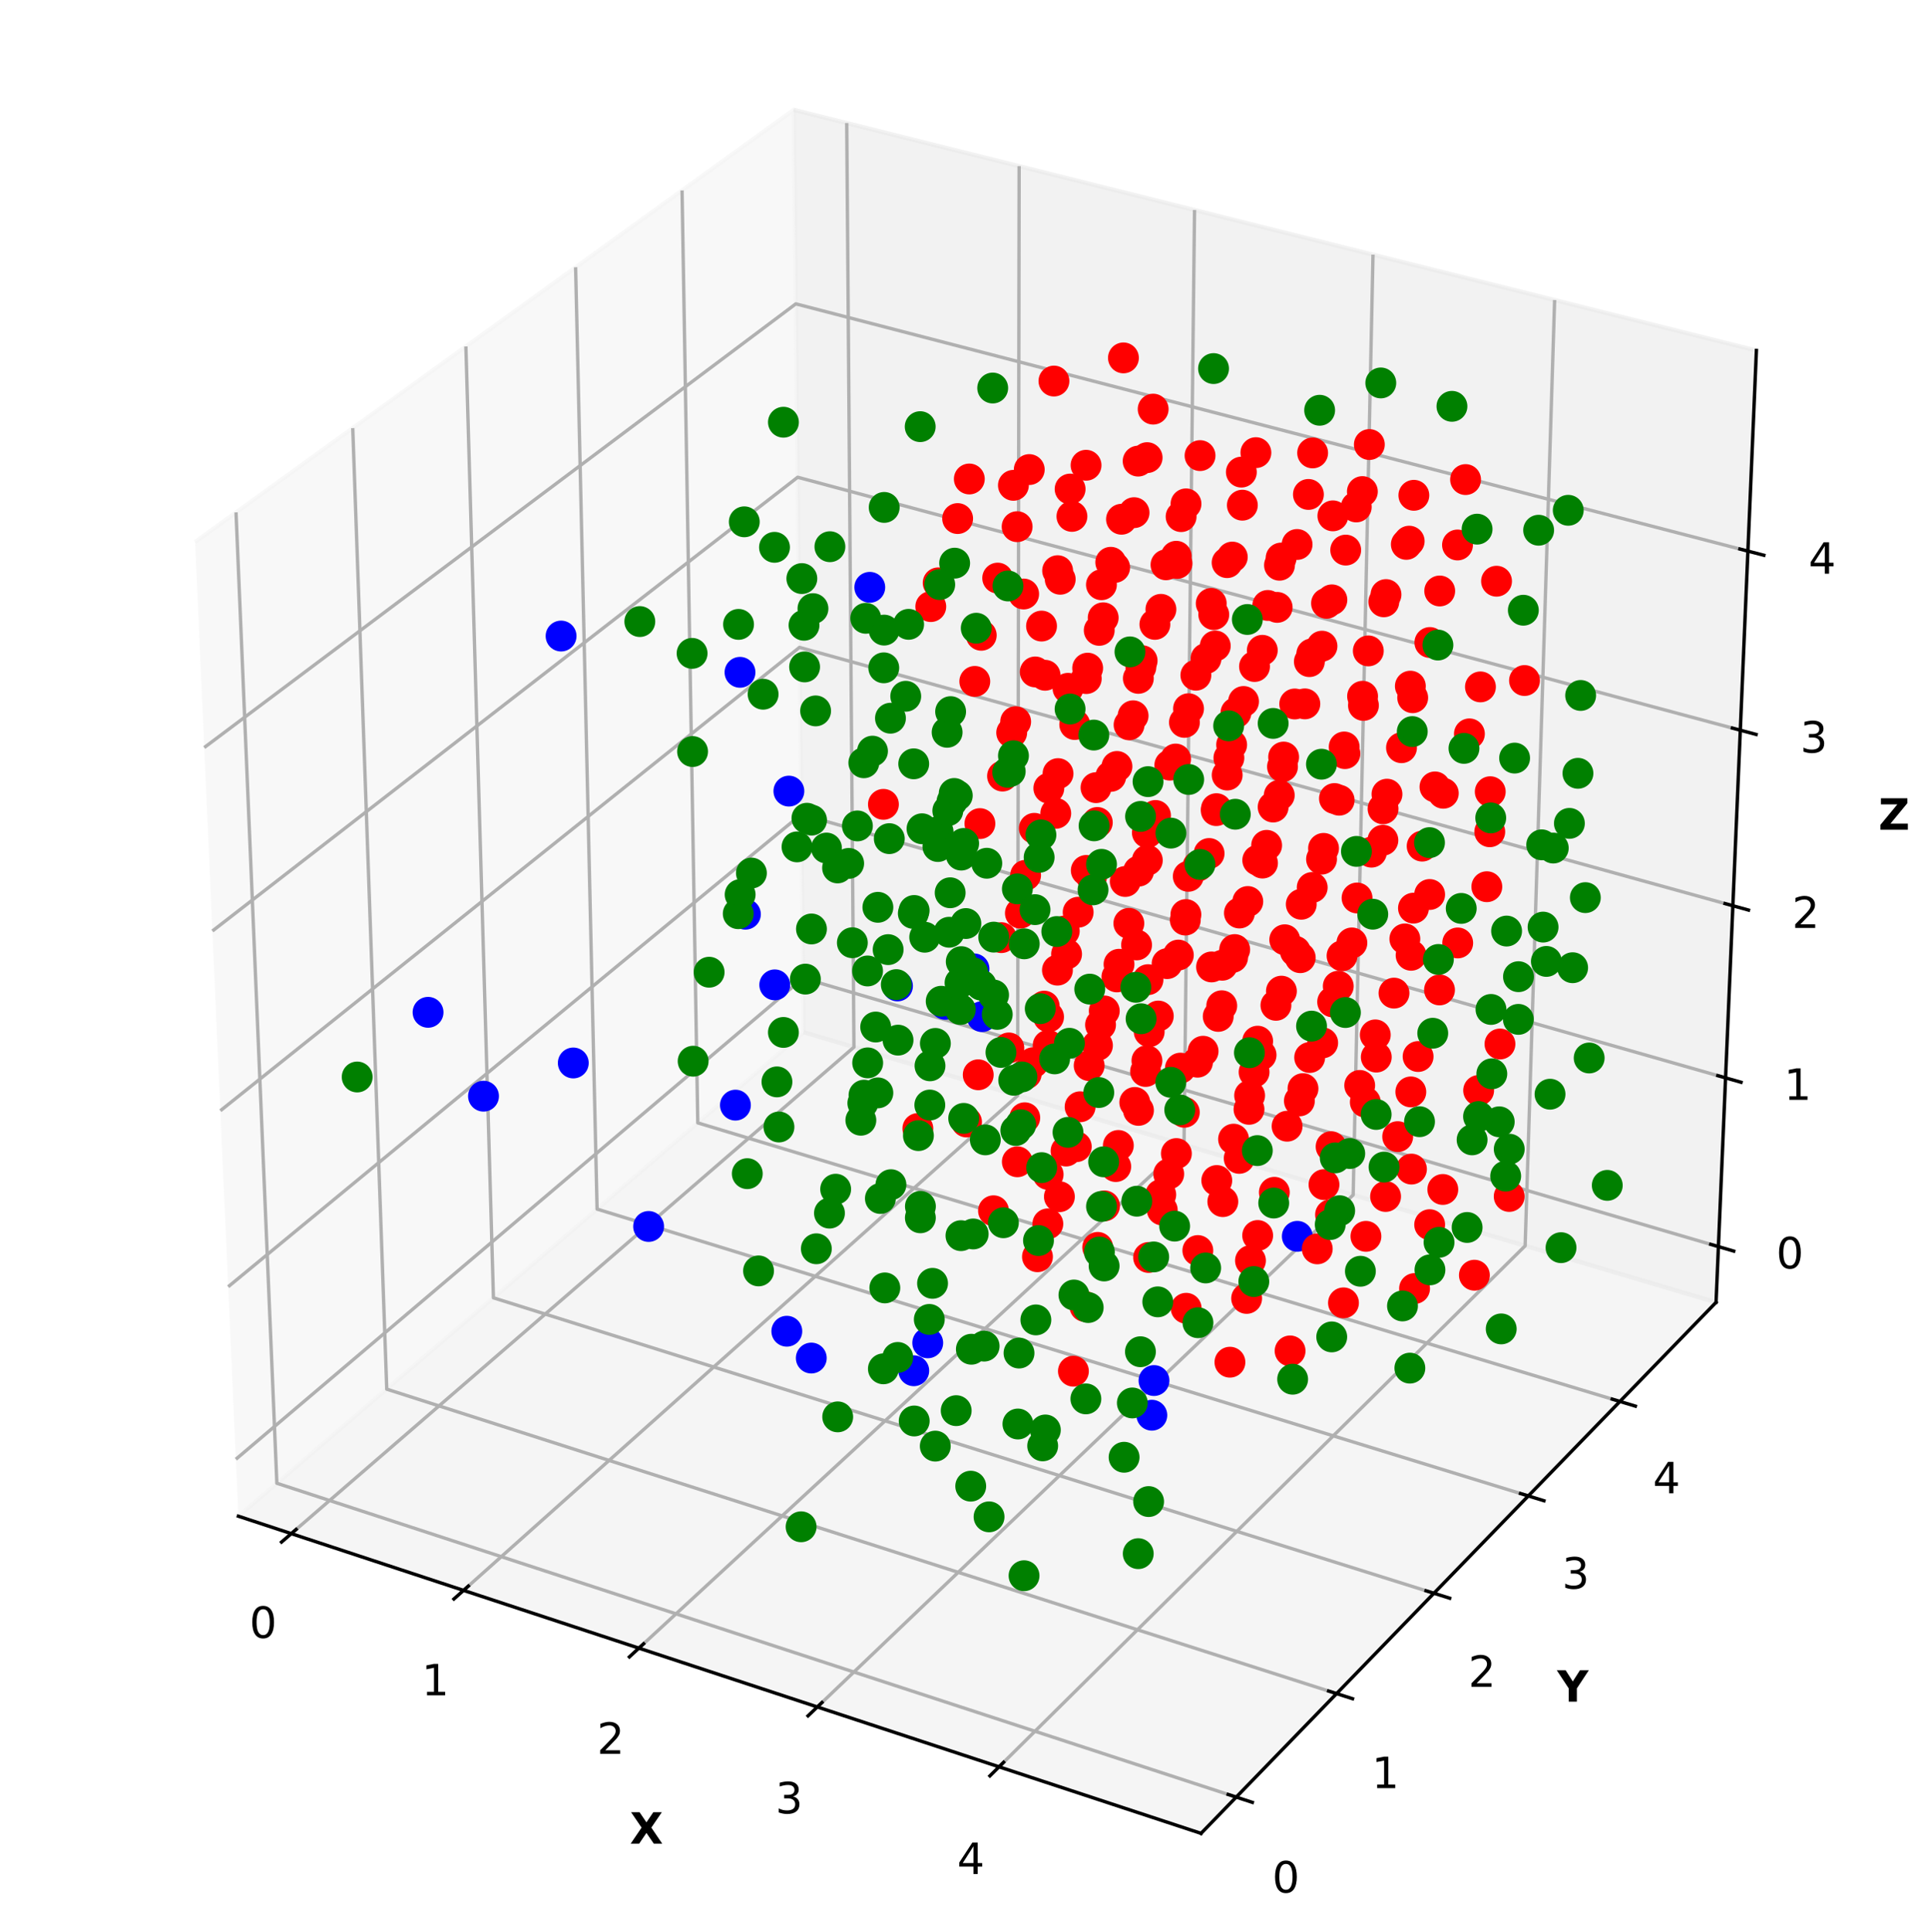 <?xml version="1.0" encoding="utf-8" standalone="no"?>
<!DOCTYPE svg PUBLIC "-//W3C//DTD SVG 1.1//EN"
  "http://www.w3.org/Graphics/SVG/1.1/DTD/svg11.dtd">
<svg xmlns:xlink="http://www.w3.org/1999/xlink" width="457.92pt" height="458.568pt" viewBox="0 0 457.92 458.568" xmlns="http://www.w3.org/2000/svg" version="1.1">
 <defs>
  <style type="text/css">*{stroke-linejoin: round; stroke-linecap: butt}</style>
 </defs>
 <g id="figure_1">
  <g id="patch_1">
   <path d="M 0 458.568 
L 457.92 458.568 
L 457.92 0 
L 0 0 
z
" style="fill: #ffffff"/>
  </g>
  <g id="patch_2">
   <path d="M 7.2 450.72 
L 450.72 450.72 
L 450.72 7.2 
L 7.2 7.2 
z
" style="fill: #ffffff"/>
  </g>
  <g id="pane3d_1">
   <g id="patch_3">
    <path d="M 56.588 359.942 
L 190.77 245.058 
L 188.428 26.066 
L 46.314 128.647 
" style="fill: #f2f2f2; opacity: 0.5; stroke: #f2f2f2; stroke-linejoin: miter"/>
   </g>
  </g>
  <g id="pane3d_2">
   <g id="patch_4">
    <path d="M 190.77 245.058 
L 407.366 309.173 
L 416.947 83.204 
L 188.428 26.066 
" style="fill: #e6e6e6; opacity: 0.5; stroke: #e6e6e6; stroke-linejoin: miter"/>
   </g>
  </g>
  <g id="pane3d_3">
   <g id="patch_5">
    <path d="M 56.588 359.942 
L 285.112 435.241 
L 407.366 309.173 
L 190.77 245.058 
" style="fill: #ececec; opacity: 0.5; stroke: #ececec; stroke-linejoin: miter"/>
   </g>
  </g>
  <g id="grid3d_1">
   <g id="Line3DCollection_1">
    <path d="M 69.148 364.081 
L 202.717 248.595 
L 201.003 29.211 
" style="fill: none; stroke: #b0b0b0; stroke-width: 0.8"/>
    <path d="M 110.038 377.554 
L 241.576 260.097 
L 241.931 39.444 
" style="fill: none; stroke: #b0b0b0; stroke-width: 0.8"/>
    <path d="M 151.657 391.268 
L 281.073 271.789 
L 283.568 49.855 
" style="fill: none; stroke: #b0b0b0; stroke-width: 0.8"/>
    <path d="M 194.024 405.228 
L 321.227 283.675 
L 325.933 60.448 
" style="fill: none; stroke: #b0b0b0; stroke-width: 0.8"/>
    <path d="M 237.161 419.441 
L 362.051 295.759 
L 369.047 71.227 
" style="fill: none; stroke: #b0b0b0; stroke-width: 0.8"/>
   </g>
  </g>
  <g id="grid3d_2">
   <g id="Line3DCollection_2">
    <path d="M 56.029 121.634 
L 65.723 352.121 
L 293.465 426.628 
" style="fill: none; stroke: #b0b0b0; stroke-width: 0.8"/>
    <path d="M 83.738 101.633 
L 91.81 329.785 
L 317.292 402.057 
" style="fill: none; stroke: #b0b0b0; stroke-width: 0.8"/>
    <path d="M 110.596 82.246 
L 117.139 308.1 
L 340.393 378.235 
" style="fill: none; stroke: #b0b0b0; stroke-width: 0.8"/>
    <path d="M 136.643 63.445 
L 141.741 287.036 
L 362.801 355.129 
" style="fill: none; stroke: #b0b0b0; stroke-width: 0.8"/>
    <path d="M 161.913 45.205 
L 165.647 266.568 
L 384.546 332.705 
" style="fill: none; stroke: #b0b0b0; stroke-width: 0.8"/>
   </g>
  </g>
  <g id="grid3d_3">
   <g id="Line3DCollection_3">
    <path d="M 407.927 295.941 
L 190.633 232.205 
L 55.987 346.423 
" style="fill: none; stroke: #b0b0b0; stroke-width: 0.8"/>
    <path d="M 409.626 255.879 
L 190.217 193.314 
L 54.168 305.472 
" style="fill: none; stroke: #b0b0b0; stroke-width: 0.8"/>
    <path d="M 411.358 215.023 
L 189.793 153.687 
L 52.312 263.681 
" style="fill: none; stroke: #b0b0b0; stroke-width: 0.8"/>
    <path d="M 413.125 173.349 
L 189.361 113.3 
L 50.417 221.023 
" style="fill: none; stroke: #b0b0b0; stroke-width: 0.8"/>
    <path d="M 414.928 130.831 
L 188.92 72.134 
L 48.482 177.47 
" style="fill: none; stroke: #b0b0b0; stroke-width: 0.8"/>
   </g>
  </g>
  <g id="axis3d_1">
   <g id="line2d_1">
    <path d="M 56.588 359.942 
L 285.112 435.241 
" style="fill: none; stroke: #000000; stroke-width: 0.8; stroke-linecap: square"/>
   </g>
   <g id="xtick_1">
    <g id="line2d_2">
     <path d="M 70.303 363.082 
L 66.833 366.083 
" style="fill: none; stroke: #000000; stroke-width: 0.8; stroke-linecap: square"/>
    </g>
    <g id="text_1">
     <!-- 0 -->
     <g transform="translate(59.214 388.829) scale(0.1 -0.1)">
      <defs>
       <path id="DejaVuSans-30" d="M 2034 4250 
Q 1547 4250 1301 3770 
Q 1056 3291 1056 2328 
Q 1056 1369 1301 889 
Q 1547 409 2034 409 
Q 2525 409 2770 889 
Q 3016 1369 3016 2328 
Q 3016 3291 2770 3770 
Q 2525 4250 2034 4250 
z
M 2034 4750 
Q 2819 4750 3233 4129 
Q 3647 3509 3647 2328 
Q 3647 1150 3233 529 
Q 2819 -91 2034 -91 
Q 1250 -91 836 529 
Q 422 1150 422 2328 
Q 422 3509 836 4129 
Q 1250 4750 2034 4750 
z
" transform="scale(0.016)"/>
      </defs>
      <use xlink:href="#DejaVuSans-30"/>
     </g>
    </g>
   </g>
   <g id="xtick_2">
    <g id="line2d_3">
     <path d="M 111.177 376.538 
L 107.757 379.592 
" style="fill: none; stroke: #000000; stroke-width: 0.8; stroke-linecap: square"/>
    </g>
    <g id="text_2">
     <!-- 1 -->
     <g transform="translate(100.101 402.473) scale(0.1 -0.1)">
      <defs>
       <path id="DejaVuSans-31" d="M 794 531 
L 1825 531 
L 1825 4091 
L 703 3866 
L 703 4441 
L 1819 4666 
L 2450 4666 
L 2450 531 
L 3481 531 
L 3481 0 
L 794 0 
L 794 531 
z
" transform="scale(0.016)"/>
      </defs>
      <use xlink:href="#DejaVuSans-31"/>
     </g>
    </g>
   </g>
   <g id="xtick_3">
    <g id="line2d_4">
     <path d="M 152.778 390.233 
L 149.411 393.342 
" style="fill: none; stroke: #000000; stroke-width: 0.8; stroke-linecap: square"/>
    </g>
    <g id="text_3">
     <!-- 2 -->
     <g transform="translate(141.717 416.36) scale(0.1 -0.1)">
      <defs>
       <path id="DejaVuSans-32" d="M 1228 531 
L 3431 531 
L 3431 0 
L 469 0 
L 469 531 
Q 828 903 1448 1529 
Q 2069 2156 2228 2338 
Q 2531 2678 2651 2914 
Q 2772 3150 2772 3378 
Q 2772 3750 2511 3984 
Q 2250 4219 1831 4219 
Q 1534 4219 1204 4116 
Q 875 4013 500 3803 
L 500 4441 
Q 881 4594 1212 4672 
Q 1544 4750 1819 4750 
Q 2544 4750 2975 4387 
Q 3406 4025 3406 3419 
Q 3406 3131 3298 2873 
Q 3191 2616 2906 2266 
Q 2828 2175 2409 1742 
Q 1991 1309 1228 531 
z
" transform="scale(0.016)"/>
      </defs>
      <use xlink:href="#DejaVuSans-32"/>
     </g>
    </g>
   </g>
   <g id="xtick_4">
    <g id="line2d_5">
     <path d="M 195.127 404.174 
L 191.815 407.339 
" style="fill: none; stroke: #000000; stroke-width: 0.8; stroke-linecap: square"/>
    </g>
    <g id="text_4">
     <!-- 3 -->
     <g transform="translate(184.083 430.497) scale(0.1 -0.1)">
      <defs>
       <path id="DejaVuSans-33" d="M 2597 2516 
Q 3050 2419 3304 2112 
Q 3559 1806 3559 1356 
Q 3559 666 3084 287 
Q 2609 -91 1734 -91 
Q 1441 -91 1130 -33 
Q 819 25 488 141 
L 488 750 
Q 750 597 1062 519 
Q 1375 441 1716 441 
Q 2309 441 2620 675 
Q 2931 909 2931 1356 
Q 2931 1769 2642 2001 
Q 2353 2234 1838 2234 
L 1294 2234 
L 1294 2753 
L 1863 2753 
Q 2328 2753 2575 2939 
Q 2822 3125 2822 3475 
Q 2822 3834 2567 4026 
Q 2313 4219 1838 4219 
Q 1578 4219 1281 4162 
Q 984 4106 628 3988 
L 628 4550 
Q 988 4650 1302 4700 
Q 1616 4750 1894 4750 
Q 2613 4750 3031 4423 
Q 3450 4097 3450 3541 
Q 3450 3153 3228 2886 
Q 3006 2619 2597 2516 
z
" transform="scale(0.016)"/>
      </defs>
      <use xlink:href="#DejaVuSans-33"/>
     </g>
    </g>
   </g>
   <g id="xtick_5">
    <g id="line2d_6">
     <path d="M 238.244 418.368 
L 234.99 421.591 
" style="fill: none; stroke: #000000; stroke-width: 0.8; stroke-linecap: square"/>
    </g>
    <g id="text_5">
     <!-- 4 -->
     <g transform="translate(227.218 444.891) scale(0.1 -0.1)">
      <defs>
       <path id="DejaVuSans-34" d="M 2419 4116 
L 825 1625 
L 2419 1625 
L 2419 4116 
z
M 2253 4666 
L 3047 4666 
L 3047 1625 
L 3713 1625 
L 3713 1100 
L 3047 1100 
L 3047 0 
L 2419 0 
L 2419 1100 
L 313 1100 
L 313 1709 
L 2253 4666 
z
" transform="scale(0.016)"/>
      </defs>
      <use xlink:href="#DejaVuSans-34"/>
     </g>
    </g>
   </g>
   <g id="text_6">
    <!-- X -->
    <g transform="translate(149.517 437.682) scale(0.1 -0.1)">
     <defs>
      <path id="DejaVuSans-Bold-58" d="M 3188 2381 
L 4806 0 
L 3553 0 
L 2463 1594 
L 1381 0 
L 122 0 
L 1741 2381 
L 184 4666 
L 1441 4666 
L 2463 3163 
L 3481 4666 
L 4744 4666 
L 3188 2381 
z
" transform="scale(0.016)"/>
     </defs>
     <use xlink:href="#DejaVuSans-Bold-58"/>
    </g>
   </g>
  </g>
  <g id="axis3d_2">
   <g id="line2d_7">
    <path d="M 407.366 309.173 
L 285.112 435.241 
" style="fill: none; stroke: #000000; stroke-width: 0.8; stroke-linecap: square"/>
   </g>
   <g id="xtick_6">
    <g id="line2d_8">
     <path d="M 291.554 426.003 
L 297.291 427.88 
" style="fill: none; stroke: #000000; stroke-width: 0.8; stroke-linecap: square"/>
    </g>
    <g id="text_7">
     <!-- 0 -->
     <g transform="translate(302.01 449.289) scale(0.1 -0.1)">
      <use xlink:href="#DejaVuSans-30"/>
     </g>
    </g>
   </g>
   <g id="xtick_7">
    <g id="line2d_9">
     <path d="M 315.402 401.451 
L 321.078 403.271 
" style="fill: none; stroke: #000000; stroke-width: 0.8; stroke-linecap: square"/>
    </g>
    <g id="text_8">
     <!-- 1 -->
     <g transform="translate(325.647 424.494) scale(0.1 -0.1)">
      <use xlink:href="#DejaVuSans-31"/>
     </g>
    </g>
   </g>
   <g id="xtick_8">
    <g id="line2d_10">
     <path d="M 338.523 377.648 
L 344.139 379.412 
" style="fill: none; stroke: #000000; stroke-width: 0.8; stroke-linecap: square"/>
    </g>
    <g id="text_9">
     <!-- 2 -->
     <g transform="translate(348.564 400.455) scale(0.1 -0.1)">
      <use xlink:href="#DejaVuSans-32"/>
     </g>
    </g>
   </g>
   <g id="xtick_9">
    <g id="line2d_11">
     <path d="M 360.95 354.558 
L 366.507 356.27 
" style="fill: none; stroke: #000000; stroke-width: 0.8; stroke-linecap: square"/>
    </g>
    <g id="text_10">
     <!-- 3 -->
     <g transform="translate(370.793 377.137) scale(0.1 -0.1)">
      <use xlink:href="#DejaVuSans-33"/>
     </g>
    </g>
   </g>
   <g id="xtick_10">
    <g id="line2d_12">
     <path d="M 382.714 332.152 
L 388.213 333.813 
" style="fill: none; stroke: #000000; stroke-width: 0.8; stroke-linecap: square"/>
    </g>
    <g id="text_11">
     <!-- 4 -->
     <g transform="translate(392.365 354.509) scale(0.1 -0.1)">
      <use xlink:href="#DejaVuSans-34"/>
     </g>
    </g>
   </g>
   <g id="text_12">
    <!-- Y -->
    <g transform="translate(369.654 403.976) scale(0.1 -0.1)">
     <defs>
      <path id="DejaVuSans-Bold-59" d="M -63 4666 
L 1253 4666 
L 2316 3003 
L 3378 4666 
L 4697 4666 
L 2919 1966 
L 2919 0 
L 1716 0 
L 1716 1966 
L -63 4666 
z
" transform="scale(0.016)"/>
     </defs>
     <use xlink:href="#DejaVuSans-Bold-59"/>
    </g>
   </g>
  </g>
  <g id="axis3d_3">
   <g id="line2d_13">
    <path d="M 407.366 309.173 
L 416.947 83.204 
" style="fill: none; stroke: #000000; stroke-width: 0.8; stroke-linecap: square"/>
   </g>
   <g id="xtick_11">
    <g id="line2d_14">
     <path d="M 406.11 295.408 
L 411.566 297.008 
" style="fill: none; stroke: #000000; stroke-width: 0.8; stroke-linecap: square"/>
    </g>
    <g id="text_13">
     <!-- 0 -->
     <g transform="translate(421.652 301.114) scale(0.1 -0.1)">
      <use xlink:href="#DejaVuSans-30"/>
     </g>
    </g>
   </g>
   <g id="xtick_12">
    <g id="line2d_15">
     <path d="M 407.79 255.356 
L 413.301 256.927 
" style="fill: none; stroke: #000000; stroke-width: 0.8; stroke-linecap: square"/>
    </g>
    <g id="text_14">
     <!-- 1 -->
     <g transform="translate(423.513 261.096) scale(0.1 -0.1)">
      <use xlink:href="#DejaVuSans-31"/>
     </g>
    </g>
   </g>
   <g id="xtick_13">
    <g id="line2d_16">
     <path d="M 409.504 214.51 
L 415.071 216.051 
" style="fill: none; stroke: #000000; stroke-width: 0.8; stroke-linecap: square"/>
    </g>
    <g id="text_15">
     <!-- 2 -->
     <g transform="translate(425.412 220.286) scale(0.1 -0.1)">
      <use xlink:href="#DejaVuSans-32"/>
     </g>
    </g>
   </g>
   <g id="xtick_14">
    <g id="line2d_17">
     <path d="M 411.251 172.846 
L 416.877 174.356 
" style="fill: none; stroke: #000000; stroke-width: 0.8; stroke-linecap: square"/>
    </g>
    <g id="text_16">
     <!-- 3 -->
     <g transform="translate(427.348 178.66) scale(0.1 -0.1)">
      <use xlink:href="#DejaVuSans-33"/>
     </g>
    </g>
   </g>
   <g id="xtick_15">
    <g id="line2d_18">
     <path d="M 413.035 130.339 
L 418.719 131.815 
" style="fill: none; stroke: #000000; stroke-width: 0.8; stroke-linecap: square"/>
    </g>
    <g id="text_17">
     <!-- 4 -->
     <g transform="translate(429.324 136.192) scale(0.1 -0.1)">
      <use xlink:href="#DejaVuSans-34"/>
     </g>
    </g>
   </g>
   <g id="text_18">
    <!-- Z -->
    <g transform="translate(445.933 196.974) scale(0.1 -0.1)">
     <defs>
      <path id="DejaVuSans-Bold-5a" d="M 359 4666 
L 4281 4666 
L 4281 3938 
L 1778 909 
L 4353 909 
L 4353 0 
L 288 0 
L 288 728 
L 2791 3756 
L 359 3756 
L 359 4666 
z
" transform="scale(0.016)"/>
     </defs>
     <use xlink:href="#DejaVuSans-Bold-5a"/>
    </g>
   </g>
  </g>
  <g id="axes_1">
   <g id="Path3DCollection_1">
    <defs>
     <path id="m9b6ba3e891" d="M 0 3.162 
C 0.839 3.162 1.643 2.829 2.236 2.236 
C 2.829 1.643 3.162 0.839 3.162 0 
C 3.162 -0.839 2.829 -1.643 2.236 -2.236 
C 1.643 -2.829 0.839 -3.162 0 -3.162 
C -0.839 -3.162 -1.643 -2.829 -2.236 -2.236 
C -2.829 -1.643 -3.162 -0.839 -3.162 0 
C -3.162 0.839 -2.829 1.643 -2.236 2.236 
C -1.643 2.829 -0.839 3.162 0 3.162 
z
" style="stroke: #0000ff"/>
    </defs>
    <g clip-path="url(#pe10cd4656b)">
     <use xlink:href="#m9b6ba3e891" x="233.119" y="241.347" style="fill: #0000ff; stroke: #0000ff"/>
     <use xlink:href="#m9b6ba3e891" x="183.919" y="233.805" style="fill: #0000ff; stroke: #0000ff"/>
     <use xlink:href="#m9b6ba3e891" x="224.373" y="238.424" style="fill: #0000ff; stroke: #0000ff"/>
     <use xlink:href="#m9b6ba3e891" x="231.218" y="230.009" style="fill: #0000ff; stroke: #0000ff"/>
     <use xlink:href="#m9b6ba3e891" x="213.054" y="234.064" style="fill: #0000ff; stroke: #0000ff"/>
     <use xlink:href="#m9b6ba3e891" x="206.476" y="139.43" style="fill: #0000ff; stroke: #0000ff"/>
     <use xlink:href="#m9b6ba3e891" x="186.782" y="316.032" style="fill: #0000ff; stroke: #0000ff"/>
     <use xlink:href="#m9b6ba3e891" x="187.272" y="187.809" style="fill: #0000ff; stroke: #0000ff"/>
     <use xlink:href="#m9b6ba3e891" x="153.974" y="291.161" style="fill: #0000ff; stroke: #0000ff"/>
     <use xlink:href="#m9b6ba3e891" x="114.78" y="260.227" style="fill: #0000ff; stroke: #0000ff"/>
     <use xlink:href="#m9b6ba3e891" x="220.233" y="318.791" style="fill: #0000ff; stroke: #0000ff"/>
     <use xlink:href="#m9b6ba3e891" x="273.432" y="335.968" style="fill: #0000ff; stroke: #0000ff"/>
     <use xlink:href="#m9b6ba3e891" x="174.581" y="262.357" style="fill: #0000ff; stroke: #0000ff"/>
     <use xlink:href="#m9b6ba3e891" x="101.619" y="240.323" style="fill: #0000ff; stroke: #0000ff"/>
     <use xlink:href="#m9b6ba3e891" x="216.919" y="325.415" style="fill: #0000ff; stroke: #0000ff"/>
     <use xlink:href="#m9b6ba3e891" x="273.944" y="327.742" style="fill: #0000ff; stroke: #0000ff"/>
     <use xlink:href="#m9b6ba3e891" x="133.193" y="150.995" style="fill: #0000ff; stroke: #0000ff"/>
     <use xlink:href="#m9b6ba3e891" x="192.591" y="322.4" style="fill: #0000ff; stroke: #0000ff"/>
     <use xlink:href="#m9b6ba3e891" x="136.091" y="252.346" style="fill: #0000ff; stroke: #0000ff"/>
     <use xlink:href="#m9b6ba3e891" x="307.966" y="293.501" style="fill: #0000ff; stroke: #0000ff"/>
     <use xlink:href="#m9b6ba3e891" x="176.952" y="217.034" style="fill: #0000ff; stroke: #0000ff"/>
     <use xlink:href="#m9b6ba3e891" x="175.667" y="159.609" style="fill: #0000ff; stroke: #0000ff"/>
    </g>
   </g>
   <g id="Path3DCollection_2">
    <defs>
     <path id="m82b871f750" d="M 0 3.162 
C 0.839 3.162 1.643 2.829 2.236 2.236 
C 2.829 1.643 3.162 0.839 3.162 0 
C 3.162 -0.839 2.829 -1.643 2.236 -2.236 
C 1.643 -2.829 0.839 -3.162 0 -3.162 
C -0.839 -3.162 -1.643 -2.829 -2.236 -2.236 
C -2.829 -1.643 -3.162 -0.839 -3.162 0 
C -3.162 0.839 -2.829 1.643 -2.236 2.236 
C -1.643 2.829 -0.839 3.162 0 3.162 
z
" style="stroke: #ff0000"/>
    </defs>
    <g clip-path="url(#pe10cd4656b)">
     <use xlink:href="#m82b871f750" x="315.857" y="288.369" style="fill: #ff0000; stroke: #ff0000"/>
     <use xlink:href="#m82b871f750" x="251.487" y="284.095" style="fill: #ff0000; stroke: #ff0000"/>
     <use xlink:href="#m82b871f750" x="288.848" y="280.253" style="fill: #ff0000; stroke: #ff0000"/>
     <use xlink:href="#m82b871f750" x="358.265" y="284.035" style="fill: #ff0000; stroke: #ff0000"/>
     <use xlink:href="#m82b871f750" x="335.063" y="277.541" style="fill: #ff0000; stroke: #ff0000"/>
     <use xlink:href="#m82b871f750" x="265.481" y="271.93" style="fill: #ff0000; stroke: #ff0000"/>
     <use xlink:href="#m82b871f750" x="305.542" y="267.36" style="fill: #ff0000; stroke: #ff0000"/>
     <use xlink:href="#m82b871f750" x="260.583" y="296.127" style="fill: #ff0000; stroke: #ff0000"/>
     <use xlink:href="#m82b871f750" x="298.556" y="293.305" style="fill: #ff0000; stroke: #ff0000"/>
     <use xlink:href="#m82b871f750" x="287.609" y="229.55" style="fill: #ff0000; stroke: #ff0000"/>
     <use xlink:href="#m82b871f750" x="339.385" y="290.737" style="fill: #ff0000; stroke: #ff0000"/>
     <use xlink:href="#m82b871f750" x="235.849" y="287.434" style="fill: #ff0000; stroke: #ff0000"/>
     <use xlink:href="#m82b871f750" x="280.22" y="253.572" style="fill: #ff0000; stroke: #ff0000"/>
     <use xlink:href="#m82b871f750" x="260.521" y="248.187" style="fill: #ff0000; stroke: #ff0000"/>
     <use xlink:href="#m82b871f750" x="322.777" y="257.675" style="fill: #ff0000; stroke: #ff0000"/>
     <use xlink:href="#m82b871f750" x="304.984" y="223.099" style="fill: #ff0000; stroke: #ff0000"/>
     <use xlink:href="#m82b871f750" x="275.548" y="283.609" style="fill: #ff0000; stroke: #ff0000"/>
     <use xlink:href="#m82b871f750" x="298.554" y="247.172" style="fill: #ff0000; stroke: #ff0000"/>
     <use xlink:href="#m82b871f750" x="314.302" y="281.23" style="fill: #ff0000; stroke: #ff0000"/>
     <use xlink:href="#m82b871f750" x="253.068" y="273.254" style="fill: #ff0000; stroke: #ff0000"/>
     <use xlink:href="#m82b871f750" x="292.833" y="270.432" style="fill: #ff0000; stroke: #ff0000"/>
     <use xlink:href="#m82b871f750" x="282.082" y="208.041" style="fill: #ff0000; stroke: #ff0000"/>
     <use xlink:href="#m82b871f750" x="350.003" y="302.731" style="fill: #ff0000; stroke: #ff0000"/>
     <use xlink:href="#m82b871f750" x="317.689" y="234.127" style="fill: #ff0000; stroke: #ff0000"/>
     <use xlink:href="#m82b871f750" x="331.796" y="269.836" style="fill: #ff0000; stroke: #ff0000"/>
     <use xlink:href="#m82b871f750" x="246.281" y="298.35" style="fill: #ff0000; stroke: #ff0000"/>
     <use xlink:href="#m82b871f750" x="284.352" y="296.879" style="fill: #ff0000; stroke: #ff0000"/>
     <use xlink:href="#m82b871f750" x="229.444" y="266.357" style="fill: #ff0000; stroke: #ff0000"/>
     <use xlink:href="#m82b871f750" x="300.684" y="200.685" style="fill: #ff0000; stroke: #ff0000"/>
     <use xlink:href="#m82b871f750" x="269.38" y="261.716" style="fill: #ff0000; stroke: #ff0000"/>
     <use xlink:href="#m82b871f750" x="253.19" y="226.494" style="fill: #ff0000; stroke: #ff0000"/>
     <use xlink:href="#m82b871f750" x="324.257" y="293.505" style="fill: #ff0000; stroke: #ff0000"/>
     <use xlink:href="#m82b871f750" x="272.52" y="232.573" style="fill: #ff0000; stroke: #ff0000"/>
     <use xlink:href="#m82b871f750" x="309.316" y="258.437" style="fill: #ff0000; stroke: #ff0000"/>
     <use xlink:href="#m82b871f750" x="293.102" y="225.426" style="fill: #ff0000; stroke: #ff0000"/>
     <use xlink:href="#m82b871f750" x="262.196" y="286.273" style="fill: #ff0000; stroke: #ff0000"/>
     <use xlink:href="#m82b871f750" x="245.277" y="252.273" style="fill: #ff0000; stroke: #ff0000"/>
     <use xlink:href="#m82b871f750" x="302.513" y="283.05" style="fill: #ff0000; stroke: #ff0000"/>
     <use xlink:href="#m82b871f750" x="351.008" y="258.876" style="fill: #ff0000; stroke: #ff0000"/>
     <use xlink:href="#m82b871f750" x="285.6" y="249.561" style="fill: #ff0000; stroke: #ff0000"/>
     <use xlink:href="#m82b871f750" x="333.495" y="222.896" style="fill: #ff0000; stroke: #ff0000"/>
     <use xlink:href="#m82b871f750" x="257.549" y="310.158" style="fill: #ff0000; stroke: #ff0000"/>
     <use xlink:href="#m82b871f750" x="342.504" y="282.378" style="fill: #ff0000; stroke: #ff0000"/>
     <use xlink:href="#m82b871f750" x="326.477" y="245.681" style="fill: #ff0000; stroke: #ff0000"/>
     <use xlink:href="#m82b871f750" x="295.935" y="308.242" style="fill: #ff0000; stroke: #ff0000"/>
     <use xlink:href="#m82b871f750" x="292.378" y="176.809" style="fill: #ff0000; stroke: #ff0000"/>
     <use xlink:href="#m82b871f750" x="241.504" y="275.804" style="fill: #ff0000; stroke: #ff0000"/>
     <use xlink:href="#m82b871f750" x="279.26" y="273.854" style="fill: #ff0000; stroke: #ff0000"/>
     <use xlink:href="#m82b871f750" x="311.505" y="210.684" style="fill: #ff0000; stroke: #ff0000"/>
     <use xlink:href="#m82b871f750" x="262.142" y="239.995" style="fill: #ff0000; stroke: #ff0000"/>
     <use xlink:href="#m82b871f750" x="335.799" y="305.901" style="fill: #ff0000; stroke: #ff0000"/>
     <use xlink:href="#m82b871f750" x="267.115" y="209.267" style="fill: #ff0000; stroke: #ff0000"/>
     <use xlink:href="#m82b871f750" x="315.989" y="272.215" style="fill: #ff0000; stroke: #ff0000"/>
     <use xlink:href="#m82b871f750" x="304.195" y="235.298" style="fill: #ff0000; stroke: #ff0000"/>
     <use xlink:href="#m82b871f750" x="312.702" y="296.475" style="fill: #ff0000; stroke: #ff0000"/>
     <use xlink:href="#m82b871f750" x="272.664" y="298.522" style="fill: #ff0000; stroke: #ff0000"/>
     <use xlink:href="#m82b871f750" x="287.023" y="202.62" style="fill: #ff0000; stroke: #ff0000"/>
     <use xlink:href="#m82b871f750" x="256.406" y="262.745" style="fill: #ff0000; stroke: #ff0000"/>
     <use xlink:href="#m82b871f750" x="352.955" y="210.506" style="fill: #ff0000; stroke: #ff0000"/>
     <use xlink:href="#m82b871f750" x="328.281" y="199.479" style="fill: #ff0000; stroke: #ff0000"/>
     <use xlink:href="#m82b871f750" x="296.646" y="260.074" style="fill: #ff0000; stroke: #ff0000"/>
     <use xlink:href="#m82b871f750" x="341.72" y="235.009" style="fill: #ff0000; stroke: #ff0000"/>
     <use xlink:href="#m82b871f750" x="279.725" y="226.733" style="fill: #ff0000; stroke: #ff0000"/>
     <use xlink:href="#m82b871f750" x="232.222" y="255.152" style="fill: #ff0000; stroke: #ff0000"/>
     <use xlink:href="#m82b871f750" x="270.227" y="161.043" style="fill: #ff0000; stroke: #ff0000"/>
     <use xlink:href="#m82b871f750" x="306.252" y="320.705" style="fill: #ff0000; stroke: #ff0000"/>
     <use xlink:href="#m82b871f750" x="320.923" y="223.85" style="fill: #ff0000; stroke: #ff0000"/>
     <use xlink:href="#m82b871f750" x="334.91" y="259.217" style="fill: #ff0000; stroke: #ff0000"/>
     <use xlink:href="#m82b871f750" x="290.283" y="285.265" style="fill: #ff0000; stroke: #ff0000"/>
     <use xlink:href="#m82b871f750" x="303.683" y="188.794" style="fill: #ff0000; stroke: #ff0000"/>
     <use xlink:href="#m82b871f750" x="310.826" y="157.069" style="fill: #ff0000; stroke: #ff0000"/>
     <use xlink:href="#m82b871f750" x="248.743" y="290.541" style="fill: #ff0000; stroke: #ff0000"/>
     <use xlink:href="#m82b871f750" x="272.268" y="251.801" style="fill: #ff0000; stroke: #ff0000"/>
     <use xlink:href="#m82b871f750" x="288.491" y="153.348" style="fill: #ff0000; stroke: #ff0000"/>
     <use xlink:href="#m82b871f750" x="255.94" y="216.563" style="fill: #ff0000; stroke: #ff0000"/>
     <use xlink:href="#m82b871f750" x="328.922" y="284.042" style="fill: #ff0000; stroke: #ff0000"/>
     <use xlink:href="#m82b871f750" x="340.644" y="186.811" style="fill: #ff0000; stroke: #ff0000"/>
     <use xlink:href="#m82b871f750" x="260.177" y="186.988" style="fill: #ff0000; stroke: #ff0000"/>
     <use xlink:href="#m82b871f750" x="264.862" y="276.94" style="fill: #ff0000; stroke: #ff0000"/>
     <use xlink:href="#m82b871f750" x="281.585" y="310.582" style="fill: #ff0000; stroke: #ff0000"/>
     <use xlink:href="#m82b871f750" x="313.99" y="247.569" style="fill: #ff0000; stroke: #ff0000"/>
     <use xlink:href="#m82b871f750" x="296.212" y="214.02" style="fill: #ff0000; stroke: #ff0000"/>
     <use xlink:href="#m82b871f750" x="318.927" y="309.298" style="fill: #ff0000; stroke: #ff0000"/>
     <use xlink:href="#m82b871f750" x="248.915" y="241.414" style="fill: #ff0000; stroke: #ff0000"/>
     <use xlink:href="#m82b871f750" x="279.075" y="180.194" style="fill: #ff0000; stroke: #ff0000"/>
     <use xlink:href="#m82b871f750" x="339.379" y="212.355" style="fill: #ff0000; stroke: #ff0000"/>
     <use xlink:href="#m82b871f750" x="319.096" y="177.331" style="fill: #ff0000; stroke: #ff0000"/>
     <use xlink:href="#m82b871f750" x="290.028" y="238.764" style="fill: #ff0000; stroke: #ff0000"/>
     <use xlink:href="#m82b871f750" x="243.264" y="265.349" style="fill: #ff0000; stroke: #ff0000"/>
     <use xlink:href="#m82b871f750" x="356.074" y="247.846" style="fill: #ff0000; stroke: #ff0000"/>
     <use xlink:href="#m82b871f750" x="272.36" y="204.235" style="fill: #ff0000; stroke: #ff0000"/>
     <use xlink:href="#m82b871f750" x="330.919" y="235.764" style="fill: #ff0000; stroke: #ff0000"/>
     <use xlink:href="#m82b871f750" x="261.467" y="138.815" style="fill: #ff0000; stroke: #ff0000"/>
     <use xlink:href="#m82b871f750" x="296.849" y="299.267" style="fill: #ff0000; stroke: #ff0000"/>
     <use xlink:href="#m82b871f750" x="314.194" y="201.405" style="fill: #ff0000; stroke: #ff0000"/>
     <use xlink:href="#m82b871f750" x="281.145" y="264.053" style="fill: #ff0000; stroke: #ff0000"/>
     <use xlink:href="#m82b871f750" x="295.201" y="166.535" style="fill: #ff0000; stroke: #ff0000"/>
     <use xlink:href="#m82b871f750" x="265.641" y="228.918" style="fill: #ff0000; stroke: #ff0000"/>
     <use xlink:href="#m82b871f750" x="324.109" y="261.647" style="fill: #ff0000; stroke: #ff0000"/>
     <use xlink:href="#m82b871f750" x="303.736" y="134.183" style="fill: #ff0000; stroke: #ff0000"/>
     <use xlink:href="#m82b871f750" x="353.65" y="197.463" style="fill: #ff0000; stroke: #ff0000"/>
     <use xlink:href="#m82b871f750" x="279.224" y="132.055" style="fill: #ff0000; stroke: #ff0000"/>
     <use xlink:href="#m82b871f750" x="275.908" y="287.257" style="fill: #ff0000; stroke: #ff0000"/>
     <use xlink:href="#m82b871f750" x="250.622" y="193.092" style="fill: #ff0000; stroke: #ff0000"/>
     <use xlink:href="#m82b871f750" x="253.529" y="163.404" style="fill: #ff0000; stroke: #ff0000"/>
     <use xlink:href="#m82b871f750" x="307.499" y="225.835" style="fill: #ff0000; stroke: #ff0000"/>
     <use xlink:href="#m82b871f750" x="334.801" y="162.89" style="fill: #ff0000; stroke: #ff0000"/>
     <use xlink:href="#m82b871f750" x="288.767" y="191.977" style="fill: #ff0000; stroke: #ff0000"/>
     <use xlink:href="#m82b871f750" x="242.228" y="216.788" style="fill: #ff0000; stroke: #ff0000"/>
     <use xlink:href="#m82b871f750" x="291.969" y="323.385" style="fill: #ff0000; stroke: #ff0000"/>
     <use xlink:href="#m82b871f750" x="258.552" y="252.969" style="fill: #ff0000; stroke: #ff0000"/>
     <use xlink:href="#m82b871f750" x="254.816" y="325.521" style="fill: #ff0000; stroke: #ff0000"/>
     <use xlink:href="#m82b871f750" x="313.825" y="153.397" style="fill: #ff0000; stroke: #ff0000"/>
     <use xlink:href="#m82b871f750" x="271.129" y="156.848" style="fill: #ff0000; stroke: #ff0000"/>
     <use xlink:href="#m82b871f750" x="329.255" y="188.535" style="fill: #ff0000; stroke: #ff0000"/>
     <use xlink:href="#m82b871f750" x="316.409" y="122.462" style="fill: #ff0000; stroke: #ff0000"/>
     <use xlink:href="#m82b871f750" x="299.367" y="250.453" style="fill: #ff0000; stroke: #ff0000"/>
     <use xlink:href="#m82b871f750" x="346.04" y="223.856" style="fill: #ff0000; stroke: #ff0000"/>
     <use xlink:href="#m82b871f750" x="281.517" y="217.118" style="fill: #ff0000; stroke: #ff0000"/>
     <use xlink:href="#m82b871f750" x="294.174" y="274.996" style="fill: #ff0000; stroke: #ff0000"/>
     <use xlink:href="#m82b871f750" x="265.153" y="181.955" style="fill: #ff0000; stroke: #ff0000"/>
     <use xlink:href="#m82b871f750" x="254.032" y="116.101" style="fill: #ff0000; stroke: #ff0000"/>
     <use xlink:href="#m82b871f750" x="322.153" y="213.181" style="fill: #ff0000; stroke: #ff0000"/>
     <use xlink:href="#m82b871f750" x="304.72" y="179.725" style="fill: #ff0000; stroke: #ff0000"/>
     <use xlink:href="#m82b871f750" x="274.967" y="241.203" style="fill: #ff0000; stroke: #ff0000"/>
     <use xlink:href="#m82b871f750" x="294.683" y="112.08" style="fill: #ff0000; stroke: #ff0000"/>
     <use xlink:href="#m82b871f750" x="248.813" y="278.812" style="fill: #ff0000; stroke: #ff0000"/>
     <use xlink:href="#m82b871f750" x="316.353" y="237.851" style="fill: #ff0000; stroke: #ff0000"/>
     <use xlink:href="#m82b871f750" x="329.02" y="141.147" style="fill: #ff0000; stroke: #ff0000"/>
     <use xlink:href="#m82b871f750" x="257.867" y="206.638" style="fill: #ff0000; stroke: #ff0000"/>
     <use xlink:href="#m82b871f750" x="287.532" y="143.254" style="fill: #ff0000; stroke: #ff0000"/>
     <use xlink:href="#m82b871f750" x="336.642" y="250.816" style="fill: #ff0000; stroke: #ff0000"/>
     <use xlink:href="#m82b871f750" x="348.819" y="174.218" style="fill: #ff0000; stroke: #ff0000"/>
     <use xlink:href="#m82b871f750" x="241.103" y="171.325" style="fill: #ff0000; stroke: #ff0000"/>
     <use xlink:href="#m82b871f750" x="298.573" y="204.217" style="fill: #ff0000; stroke: #ff0000"/>
     <use xlink:href="#m82b871f750" x="272.314" y="108.644" style="fill: #ff0000; stroke: #ff0000"/>
     <use xlink:href="#m82b871f750" x="282.142" y="168.248" style="fill: #ff0000; stroke: #ff0000"/>
     <use xlink:href="#m82b871f750" x="270.26" y="263.6" style="fill: #ff0000; stroke: #ff0000"/>
     <use xlink:href="#m82b871f750" x="251.022" y="230.312" style="fill: #ff0000; stroke: #ff0000"/>
     <use xlink:href="#m82b871f750" x="232.619" y="195.524" style="fill: #ff0000; stroke: #ff0000"/>
     <use xlink:href="#m82b871f750" x="337.6" y="200.869" style="fill: #ff0000; stroke: #ff0000"/>
     <use xlink:href="#m82b871f750" x="243" y="141.017" style="fill: #ff0000; stroke: #ff0000"/>
     <use xlink:href="#m82b871f750" x="209.714" y="190.953" style="fill: #ff0000; stroke: #ff0000"/>
     <use xlink:href="#m82b871f750" x="323.46" y="165.292" style="fill: #ff0000; stroke: #ff0000"/>
     <use xlink:href="#m82b871f750" x="308.458" y="261.355" style="fill: #ff0000; stroke: #ff0000"/>
     <use xlink:href="#m82b871f750" x="292.608" y="227.283" style="fill: #ff0000; stroke: #ff0000"/>
     <use xlink:href="#m82b871f750" x="243.622" y="254.905" style="fill: #ff0000; stroke: #ff0000"/>
     <use xlink:href="#m82b871f750" x="263.677" y="133.484" style="fill: #ff0000; stroke: #ff0000"/>
     <use xlink:href="#m82b871f750" x="307.915" y="129.256" style="fill: #ff0000; stroke: #ff0000"/>
     <use xlink:href="#m82b871f750" x="334.981" y="226.784" style="fill: #ff0000; stroke: #ff0000"/>
     <use xlink:href="#m82b871f750" x="250.193" y="90.463" style="fill: #ff0000; stroke: #ff0000"/>
     <use xlink:href="#m82b871f750" x="274.304" y="193.59" style="fill: #ff0000; stroke: #ff0000"/>
     <use xlink:href="#m82b871f750" x="284.268" y="252.163" style="fill: #ff0000; stroke: #ff0000"/>
     <use xlink:href="#m82b871f750" x="316.786" y="189.571" style="fill: #ff0000; stroke: #ff0000"/>
     <use xlink:href="#m82b871f750" x="258.197" y="158.618" style="fill: #ff0000; stroke: #ff0000"/>
     <use xlink:href="#m82b871f750" x="299.655" y="154.381" style="fill: #ff0000; stroke: #ff0000"/>
     <use xlink:href="#m82b871f750" x="361.899" y="161.558" style="fill: #ff0000; stroke: #ff0000"/>
     <use xlink:href="#m82b871f750" x="251.162" y="183.655" style="fill: #ff0000; stroke: #ff0000"/>
     <use xlink:href="#m82b871f750" x="267.976" y="219.204" style="fill: #ff0000; stroke: #ff0000"/>
     <use xlink:href="#m82b871f750" x="339.432" y="152.53" style="fill: #ff0000; stroke: #ff0000"/>
     <use xlink:href="#m82b871f750" x="353.766" y="187.952" style="fill: #ff0000; stroke: #ff0000"/>
     <use xlink:href="#m82b871f750" x="323.411" y="116.701" style="fill: #ff0000; stroke: #ff0000"/>
     <use xlink:href="#m82b871f750" x="266.688" y="84.965" style="fill: #ff0000; stroke: #ff0000"/>
     <use xlink:href="#m82b871f750" x="281.544" y="119.617" style="fill: #ff0000; stroke: #ff0000"/>
     <use xlink:href="#m82b871f750" x="291.724" y="179.933" style="fill: #ff0000; stroke: #ff0000"/>
     <use xlink:href="#m82b871f750" x="240.571" y="115.215" style="fill: #ff0000; stroke: #ff0000"/>
     <use xlink:href="#m82b871f750" x="308.905" y="214.67" style="fill: #ff0000; stroke: #ff0000"/>
     <use xlink:href="#m82b871f750" x="277.442" y="278.695" style="fill: #ff0000; stroke: #ff0000"/>
     <use xlink:href="#m82b871f750" x="326.713" y="250.951" style="fill: #ff0000; stroke: #ff0000"/>
     <use xlink:href="#m82b871f750" x="275.587" y="144.656" style="fill: #ff0000; stroke: #ff0000"/>
     <use xlink:href="#m82b871f750" x="261.252" y="243.295" style="fill: #ff0000; stroke: #ff0000"/>
     <use xlink:href="#m82b871f750" x="243.46" y="207.791" style="fill: #ff0000; stroke: #ff0000"/>
     <use xlink:href="#m82b871f750" x="355.259" y="137.978" style="fill: #ff0000; stroke: #ff0000"/>
     <use xlink:href="#m82b871f750" x="332.7" y="177.506" style="fill: #ff0000; stroke: #ff0000"/>
     <use xlink:href="#m82b871f750" x="302.89" y="238.66" style="fill: #ff0000; stroke: #ff0000"/>
     <use xlink:href="#m82b871f750" x="316.173" y="142.403" style="fill: #ff0000; stroke: #ff0000"/>
     <use xlink:href="#m82b871f750" x="257.815" y="110.452" style="fill: #ff0000; stroke: #ff0000"/>
     <use xlink:href="#m82b871f750" x="284.384" y="205.609" style="fill: #ff0000; stroke: #ff0000"/>
     <use xlink:href="#m82b871f750" x="298.133" y="107.46" style="fill: #ff0000; stroke: #ff0000"/>
     <use xlink:href="#m82b871f750" x="268.985" y="169.925" style="fill: #ff0000; stroke: #ff0000"/>
     <use xlink:href="#m82b871f750" x="296.499" y="263.354" style="fill: #ff0000; stroke: #ff0000"/>
     <use xlink:href="#m82b871f750" x="307.352" y="167.122" style="fill: #ff0000; stroke: #ff0000"/>
     <use xlink:href="#m82b871f750" x="251.066" y="135.481" style="fill: #ff0000; stroke: #ff0000"/>
     <use xlink:href="#m82b871f750" x="325.563" y="202.305" style="fill: #ff0000; stroke: #ff0000"/>
     <use xlink:href="#m82b871f750" x="292.529" y="132.248" style="fill: #ff0000; stroke: #ff0000"/>
     <use xlink:href="#m82b871f750" x="277.054" y="228.764" style="fill: #ff0000; stroke: #ff0000"/>
     <use xlink:href="#m82b871f750" x="334.522" y="128.472" style="fill: #ff0000; stroke: #ff0000"/>
     <use xlink:href="#m82b871f750" x="351.439" y="163.068" style="fill: #ff0000; stroke: #ff0000"/>
     <use xlink:href="#m82b871f750" x="260.49" y="195.254" style="fill: #ff0000; stroke: #ff0000"/>
     <use xlink:href="#m82b871f750" x="302.228" y="191.592" style="fill: #ff0000; stroke: #ff0000"/>
     <use xlink:href="#m82b871f750" x="273.746" y="97.128" style="fill: #ff0000; stroke: #ff0000"/>
     <use xlink:href="#m82b871f750" x="318.585" y="226.911" style="fill: #ff0000; stroke: #ff0000"/>
     <use xlink:href="#m82b871f750" x="286.299" y="156.326" style="fill: #ff0000; stroke: #ff0000"/>
     <use xlink:href="#m82b871f750" x="245.756" y="159.517" style="fill: #ff0000; stroke: #ff0000"/>
     <use xlink:href="#m82b871f750" x="227.33" y="123.106" style="fill: #ff0000; stroke: #ff0000"/>
     <use xlink:href="#m82b871f750" x="342.621" y="188.319" style="fill: #ff0000; stroke: #ff0000"/>
     <use xlink:href="#m82b871f750" x="237.989" y="184.238" style="fill: #ff0000; stroke: #ff0000"/>
     <use xlink:href="#m82b871f750" x="252.644" y="221.036" style="fill: #ff0000; stroke: #ff0000"/>
     <use xlink:href="#m82b871f750" x="271.944" y="254.365" style="fill: #ff0000; stroke: #ff0000"/>
     <use xlink:href="#m82b871f750" x="324.82" y="154.521" style="fill: #ff0000; stroke: #ff0000"/>
     <use xlink:href="#m82b871f750" x="269.212" y="121.706" style="fill: #ff0000; stroke: #ff0000"/>
     <use xlink:href="#m82b871f750" x="294.221" y="216.75" style="fill: #ff0000; stroke: #ff0000"/>
     <use xlink:href="#m82b871f750" x="310.603" y="117.38" style="fill: #ff0000; stroke: #ff0000"/>
     <use xlink:href="#m82b871f750" x="335.542" y="215.593" style="fill: #ff0000; stroke: #ff0000"/>
     <use xlink:href="#m82b871f750" x="277.703" y="181.644" style="fill: #ff0000; stroke: #ff0000"/>
     <use xlink:href="#m82b871f750" x="319.271" y="178.905" style="fill: #ff0000; stroke: #ff0000"/>
     <use xlink:href="#m82b871f750" x="310.9" y="251.049" style="fill: #ff0000; stroke: #ff0000"/>
     <use xlink:href="#m82b871f750" x="261.885" y="146.662" style="fill: #ff0000; stroke: #ff0000"/>
     <use xlink:href="#m82b871f750" x="300.955" y="143.731" style="fill: #ff0000; stroke: #ff0000"/>
     <use xlink:href="#m82b871f750" x="347.909" y="113.852" style="fill: #ff0000; stroke: #ff0000"/>
     <use xlink:href="#m82b871f750" x="270.282" y="206.811" style="fill: #ff0000; stroke: #ff0000"/>
     <use xlink:href="#m82b871f750" x="289.191" y="241.29" style="fill: #ff0000; stroke: #ff0000"/>
     <use xlink:href="#m82b871f750" x="220.957" y="144.001" style="fill: #ff0000; stroke: #ff0000"/>
     <use xlink:href="#m82b871f750" x="248.82" y="248.152" style="fill: #ff0000; stroke: #ff0000"/>
     <use xlink:href="#m82b871f750" x="244.333" y="111.476" style="fill: #ff0000; stroke: #ff0000"/>
     <use xlink:href="#m82b871f750" x="341.77" y="140.296" style="fill: #ff0000; stroke: #ff0000"/>
     <use xlink:href="#m82b871f750" x="284.878" y="108.163" style="fill: #ff0000; stroke: #ff0000"/>
     <use xlink:href="#m82b871f750" x="325.068" y="105.532" style="fill: #ff0000; stroke: #ff0000"/>
     <use xlink:href="#m82b871f750" x="313.718" y="203.966" style="fill: #ff0000; stroke: #ff0000"/>
     <use xlink:href="#m82b871f750" x="265.137" y="231.918" style="fill: #ff0000; stroke: #ff0000"/>
     <use xlink:href="#m82b871f750" x="236.841" y="137.237" style="fill: #ff0000; stroke: #ff0000"/>
     <use xlink:href="#m82b871f750" x="255.131" y="172" style="fill: #ff0000; stroke: #ff0000"/>
     <use xlink:href="#m82b871f750" x="293.402" y="169.203" style="fill: #ff0000; stroke: #ff0000"/>
     <use xlink:href="#m82b871f750" x="245.533" y="196.643" style="fill: #ff0000; stroke: #ff0000"/>
     <use xlink:href="#m82b871f750" x="276.794" y="134.082" style="fill: #ff0000; stroke: #ff0000"/>
     <use xlink:href="#m82b871f750" x="319.455" y="130.592" style="fill: #ff0000; stroke: #ff0000"/>
     <use xlink:href="#m82b871f750" x="288.724" y="192.442" style="fill: #ff0000; stroke: #ff0000"/>
     <use xlink:href="#m82b871f750" x="335.356" y="165.636" style="fill: #ff0000; stroke: #ff0000"/>
     <use xlink:href="#m82b871f750" x="308.668" y="227.354" style="fill: #ff0000; stroke: #ff0000"/>
     <use xlink:href="#m82b871f750" x="237.694" y="222.593" style="fill: #ff0000; stroke: #ff0000"/>
     <use xlink:href="#m82b871f750" x="231.403" y="161.765" style="fill: #ff0000; stroke: #ff0000"/>
     <use xlink:href="#m82b871f750" x="270.83" y="158.361" style="fill: #ff0000; stroke: #ff0000"/>
     <use xlink:href="#m82b871f750" x="328.323" y="192.013" style="fill: #ff0000; stroke: #ff0000"/>
     <use xlink:href="#m82b871f750" x="281.374" y="218.419" style="fill: #ff0000; stroke: #ff0000"/>
     <use xlink:href="#m82b871f750" x="311.404" y="155.234" style="fill: #ff0000; stroke: #ff0000"/>
     <use xlink:href="#m82b871f750" x="254.46" y="122.589" style="fill: #ff0000; stroke: #ff0000"/>
     <use xlink:href="#m82b871f750" x="294.921" y="119.931" style="fill: #ff0000; stroke: #ff0000"/>
     <use xlink:href="#m82b871f750" x="297.706" y="254.517" style="fill: #ff0000; stroke: #ff0000"/>
     <use xlink:href="#m82b871f750" x="335.632" y="117.583" style="fill: #ff0000; stroke: #ff0000"/>
     <use xlink:href="#m82b871f750" x="263.685" y="184.31" style="fill: #ff0000; stroke: #ff0000"/>
     <use xlink:href="#m82b871f750" x="304.45" y="182.02" style="fill: #ff0000; stroke: #ff0000"/>
     <use xlink:href="#m82b871f750" x="230.105" y="113.709" style="fill: #ff0000; stroke: #ff0000"/>
     <use xlink:href="#m82b871f750" x="272.806" y="244.925" style="fill: #ff0000; stroke: #ff0000"/>
     <use xlink:href="#m82b871f750" x="288.135" y="145.903" style="fill: #ff0000; stroke: #ff0000"/>
     <use xlink:href="#m82b871f750" x="247.245" y="148.629" style="fill: #ff0000; stroke: #ff0000"/>
     <use xlink:href="#m82b871f750" x="259.121" y="208.115" style="fill: #ff0000; stroke: #ff0000"/>
     <use xlink:href="#m82b871f750" x="328.501" y="142.867" style="fill: #ff0000; stroke: #ff0000"/>
     <use xlink:href="#m82b871f750" x="270.181" y="109.465" style="fill: #ff0000; stroke: #ff0000"/>
     <use xlink:href="#m82b871f750" x="240.163" y="173.937" style="fill: #ff0000; stroke: #ff0000"/>
     <use xlink:href="#m82b871f750" x="247.876" y="238.851" style="fill: #ff0000; stroke: #ff0000"/>
     <use xlink:href="#m82b871f750" x="222.71" y="138.366" style="fill: #ff0000; stroke: #ff0000"/>
     <use xlink:href="#m82b871f750" x="281.169" y="171.492" style="fill: #ff0000; stroke: #ff0000"/>
     <use xlink:href="#m82b871f750" x="311.604" y="107.524" style="fill: #ff0000; stroke: #ff0000"/>
     <use xlink:href="#m82b871f750" x="264.603" y="134.716" style="fill: #ff0000; stroke: #ff0000"/>
     <use xlink:href="#m82b871f750" x="323.668" y="167.463" style="fill: #ff0000; stroke: #ff0000"/>
     <use xlink:href="#m82b871f750" x="299.701" y="204.894" style="fill: #ff0000; stroke: #ff0000"/>
     <use xlink:href="#m82b871f750" x="290.154" y="229.146" style="fill: #ff0000; stroke: #ff0000"/>
     <use xlink:href="#m82b871f750" x="304.12" y="132.477" style="fill: #ff0000; stroke: #ff0000"/>
     <use xlink:href="#m82b871f750" x="345.995" y="129.377" style="fill: #ff0000; stroke: #ff0000"/>
     <use xlink:href="#m82b871f750" x="257.866" y="161.094" style="fill: #ff0000; stroke: #ff0000"/>
     <use xlink:href="#m82b871f750" x="297.809" y="158.227" style="fill: #ff0000; stroke: #ff0000"/>
     <use xlink:href="#m82b871f750" x="272.367" y="197.674" style="fill: #ff0000; stroke: #ff0000"/>
     <use xlink:href="#m82b871f750" x="241.454" y="125.033" style="fill: #ff0000; stroke: #ff0000"/>
     <use xlink:href="#m82b871f750" x="269.808" y="224.326" style="fill: #ff0000; stroke: #ff0000"/>
     <use xlink:href="#m82b871f750" x="317.898" y="189.97" style="fill: #ff0000; stroke: #ff0000"/>
     <use xlink:href="#m82b871f750" x="280.382" y="122.643" style="fill: #ff0000; stroke: #ff0000"/>
     <use xlink:href="#m82b871f750" x="321.958" y="120.349" style="fill: #ff0000; stroke: #ff0000"/>
     <use xlink:href="#m82b871f750" x="248.977" y="187.121" style="fill: #ff0000; stroke: #ff0000"/>
     <use xlink:href="#m82b871f750" x="274.157" y="148.226" style="fill: #ff0000; stroke: #ff0000"/>
     <use xlink:href="#m82b871f750" x="291.317" y="183.997" style="fill: #ff0000; stroke: #ff0000"/>
     <use xlink:href="#m82b871f750" x="232.941" y="150.814" style="fill: #ff0000; stroke: #ff0000"/>
     <use xlink:href="#m82b871f750" x="314.902" y="143.224" style="fill: #ff0000; stroke: #ff0000"/>
     <use xlink:href="#m82b871f750" x="268.026" y="172.077" style="fill: #ff0000; stroke: #ff0000"/>
     <use xlink:href="#m82b871f750" x="251.682" y="137.514" style="fill: #ff0000; stroke: #ff0000"/>
     <use xlink:href="#m82b871f750" x="309.756" y="167.098" style="fill: #ff0000; stroke: #ff0000"/>
     <use xlink:href="#m82b871f750" x="291.303" y="133.569" style="fill: #ff0000; stroke: #ff0000"/>
     <use xlink:href="#m82b871f750" x="333.847" y="129.233" style="fill: #ff0000; stroke: #ff0000"/>
     <use xlink:href="#m82b871f750" x="266.23" y="123.268" style="fill: #ff0000; stroke: #ff0000"/>
     <use xlink:href="#m82b871f750" x="283.887" y="160.297" style="fill: #ff0000; stroke: #ff0000"/>
     <use xlink:href="#m82b871f750" x="248.089" y="160.309" style="fill: #ff0000; stroke: #ff0000"/>
     <use xlink:href="#m82b871f750" x="260.942" y="149.646" style="fill: #ff0000; stroke: #ff0000"/>
     <use xlink:href="#m82b871f750" x="303.185" y="144.191" style="fill: #ff0000; stroke: #ff0000"/>
     <use xlink:href="#m82b871f750" x="279.411" y="133.761" style="fill: #ff0000; stroke: #ff0000"/>
     <use xlink:href="#m82b871f750" x="217.889" y="267.908" style="fill: #ff0000; stroke: #ff0000"/>
     <use xlink:href="#m82b871f750" x="255.497" y="272.22" style="fill: #ff0000; stroke: #ff0000"/>
     <use xlink:href="#m82b871f750" x="239.484" y="248.776" style="fill: #ff0000; stroke: #ff0000"/>
    </g>
   </g>
   <g id="Path3DCollection_3">
    <defs>
     <path id="m5c14de2256" d="M 0 3.162 
C 0.839 3.162 1.643 2.829 2.236 2.236 
C 2.829 1.643 3.162 0.839 3.162 0 
C 3.162 -0.839 2.829 -1.643 2.236 -2.236 
C 1.643 -2.829 0.839 -3.162 0 -3.162 
C -0.839 -3.162 -1.643 -2.829 -2.236 -2.236 
C -2.829 -1.643 -3.162 -0.839 -3.162 0 
C -3.162 0.839 -2.829 1.643 -2.236 2.236 
C -1.643 2.829 -0.839 3.162 0 3.162 
z
" style="stroke: #008000"/>
    </defs>
    <g clip-path="url(#pe10cd4656b)">
     <use xlink:href="#m5c14de2256" x="192.656" y="194.697" style="fill: #008000; stroke: #008000"/>
     <use xlink:href="#m5c14de2256" x="178.377" y="207.265" style="fill: #008000; stroke: #008000"/>
     <use xlink:href="#m5c14de2256" x="233.904" y="270.6" style="fill: #008000; stroke: #008000"/>
     <use xlink:href="#m5c14de2256" x="168.338" y="230.804" style="fill: #008000; stroke: #008000"/>
     <use xlink:href="#m5c14de2256" x="193.618" y="168.767" style="fill: #008000; stroke: #008000"/>
     <use xlink:href="#m5c14de2256" x="298.474" y="273.15" style="fill: #008000; stroke: #008000"/>
     <use xlink:href="#m5c14de2256" x="260.837" y="259.367" style="fill: #008000; stroke: #008000"/>
     <use xlink:href="#m5c14de2256" x="190.35" y="137.352" style="fill: #008000; stroke: #008000"/>
     <use xlink:href="#m5c14de2256" x="326.683" y="264.57" style="fill: #008000; stroke: #008000"/>
     <use xlink:href="#m5c14de2256" x="242.314" y="267.008" style="fill: #008000; stroke: #008000"/>
     <use xlink:href="#m5c14de2256" x="296.595" y="249.911" style="fill: #008000; stroke: #008000"/>
     <use xlink:href="#m5c14de2256" x="280.059" y="263.484" style="fill: #008000; stroke: #008000"/>
     <use xlink:href="#m5c14de2256" x="191.005" y="158.325" style="fill: #008000; stroke: #008000"/>
     <use xlink:href="#m5c14de2256" x="175.251" y="216.911" style="fill: #008000; stroke: #008000"/>
     <use xlink:href="#m5c14de2256" x="311.344" y="243.598" style="fill: #008000; stroke: #008000"/>
     <use xlink:href="#m5c14de2256" x="211.498" y="281.245" style="fill: #008000; stroke: #008000"/>
     <use xlink:href="#m5c14de2256" x="191.189" y="232.438" style="fill: #008000; stroke: #008000"/>
     <use xlink:href="#m5c14de2256" x="270.753" y="193.817" style="fill: #008000; stroke: #008000"/>
     <use xlink:href="#m5c14de2256" x="228.77" y="265.498" style="fill: #008000; stroke: #008000"/>
     <use xlink:href="#m5c14de2256" x="205.108" y="259.991" style="fill: #008000; stroke: #008000"/>
     <use xlink:href="#m5c14de2256" x="183.858" y="129.934" style="fill: #008000; stroke: #008000"/>
     <use xlink:href="#m5c14de2256" x="198.378" y="282.315" style="fill: #008000; stroke: #008000"/>
     <use xlink:href="#m5c14de2256" x="242.593" y="255.659" style="fill: #008000; stroke: #008000"/>
     <use xlink:href="#m5c14de2256" x="355.898" y="266.315" style="fill: #008000; stroke: #008000"/>
     <use xlink:href="#m5c14de2256" x="190.864" y="148.436" style="fill: #008000; stroke: #008000"/>
     <use xlink:href="#m5c14de2256" x="259.655" y="174.505" style="fill: #008000; stroke: #008000"/>
     <use xlink:href="#m5c14de2256" x="340.115" y="245.287" style="fill: #008000; stroke: #008000"/>
     <use xlink:href="#m5c14de2256" x="282.181" y="185.048" style="fill: #008000; stroke: #008000"/>
     <use xlink:href="#m5c14de2256" x="322" y="202.121" style="fill: #008000; stroke: #008000"/>
     <use xlink:href="#m5c14de2256" x="175.7" y="212.378" style="fill: #008000; stroke: #008000"/>
     <use xlink:href="#m5c14de2256" x="357.431" y="279.208" style="fill: #008000; stroke: #008000"/>
     <use xlink:href="#m5c14de2256" x="222.046" y="247.704" style="fill: #008000; stroke: #008000"/>
     <use xlink:href="#m5c14de2256" x="218.484" y="289.104" style="fill: #008000; stroke: #008000"/>
     <use xlink:href="#m5c14de2256" x="381.546" y="281.407" style="fill: #008000; stroke: #008000"/>
     <use xlink:href="#m5c14de2256" x="367.957" y="259.761" style="fill: #008000; stroke: #008000"/>
     <use xlink:href="#m5c14de2256" x="181.154" y="164.806" style="fill: #008000; stroke: #008000"/>
     <use xlink:href="#m5c14de2256" x="176.684" y="123.877" style="fill: #008000; stroke: #008000"/>
     <use xlink:href="#m5c14de2256" x="259.718" y="196.052" style="fill: #008000; stroke: #008000"/>
     <use xlink:href="#m5c14de2256" x="235.863" y="236.208" style="fill: #008000; stroke: #008000"/>
     <use xlink:href="#m5c14de2256" x="220.605" y="313.23" style="fill: #008000; stroke: #008000"/>
     <use xlink:href="#m5c14de2256" x="272.53" y="185.561" style="fill: #008000; stroke: #008000"/>
     <use xlink:href="#m5c14de2256" x="313.699" y="181.42" style="fill: #008000; stroke: #008000"/>
     <use xlink:href="#m5c14de2256" x="164.41" y="178.416" style="fill: #008000; stroke: #008000"/>
     <use xlink:href="#m5c14de2256" x="246.68" y="203.536" style="fill: #008000; stroke: #008000"/>
     <use xlink:href="#m5c14de2256" x="218.023" y="269.59" style="fill: #008000; stroke: #008000"/>
     <use xlink:href="#m5c14de2256" x="360.468" y="231.863" style="fill: #008000; stroke: #008000"/>
     <use xlink:href="#m5c14de2256" x="226.515" y="188.37" style="fill: #008000; stroke: #008000"/>
     <use xlink:href="#m5c14de2256" x="164.296" y="155.108" style="fill: #008000; stroke: #008000"/>
     <use xlink:href="#m5c14de2256" x="370.569" y="296.195" style="fill: #008000; stroke: #008000"/>
     <use xlink:href="#m5c14de2256" x="231.021" y="292.941" style="fill: #008000; stroke: #008000"/>
     <use xlink:href="#m5c14de2256" x="254.025" y="168.321" style="fill: #008000; stroke: #008000"/>
     <use xlink:href="#m5c14de2256" x="235.897" y="222.474" style="fill: #008000; stroke: #008000"/>
     <use xlink:href="#m5c14de2256" x="223.428" y="237.696" style="fill: #008000; stroke: #008000"/>
     <use xlink:href="#m5c14de2256" x="358.273" y="272.809" style="fill: #008000; stroke: #008000"/>
     <use xlink:href="#m5c14de2256" x="356.37" y="315.48" style="fill: #008000; stroke: #008000"/>
     <use xlink:href="#m5c14de2256" x="348.276" y="291.398" style="fill: #008000; stroke: #008000"/>
     <use xlink:href="#m5c14de2256" x="377.248" y="251.163" style="fill: #008000; stroke: #008000"/>
     <use xlink:href="#m5c14de2256" x="239.219" y="183.345" style="fill: #008000; stroke: #008000"/>
     <use xlink:href="#m5c14de2256" x="221.376" y="304.664" style="fill: #008000; stroke: #008000"/>
     <use xlink:href="#m5c14de2256" x="241.902" y="321.214" style="fill: #008000; stroke: #008000"/>
     <use xlink:href="#m5c14de2256" x="366.306" y="220.094" style="fill: #008000; stroke: #008000"/>
     <use xlink:href="#m5c14de2256" x="205.98" y="252.324" style="fill: #008000; stroke: #008000"/>
     <use xlink:href="#m5c14de2256" x="228.761" y="200.237" style="fill: #008000; stroke: #008000"/>
     <use xlink:href="#m5c14de2256" x="372.553" y="195.468" style="fill: #008000; stroke: #008000"/>
     <use xlink:href="#m5c14de2256" x="349.458" y="270.598" style="fill: #008000; stroke: #008000"/>
     <use xlink:href="#m5c14de2256" x="219.515" y="222.497" style="fill: #008000; stroke: #008000"/>
     <use xlink:href="#m5c14de2256" x="209.706" y="324.958" style="fill: #008000; stroke: #008000"/>
     <use xlink:href="#m5c14de2256" x="260.982" y="297.226" style="fill: #008000; stroke: #008000"/>
     <use xlink:href="#m5c14de2256" x="238.193" y="290.281" style="fill: #008000; stroke: #008000"/>
     <use xlink:href="#m5c14de2256" x="339.452" y="301.463" style="fill: #008000; stroke: #008000"/>
     <use xlink:href="#m5c14de2256" x="318.025" y="287.419" style="fill: #008000; stroke: #008000"/>
     <use xlink:href="#m5c14de2256" x="236.732" y="240.818" style="fill: #008000; stroke: #008000"/>
     <use xlink:href="#m5c14de2256" x="151.883" y="147.558" style="fill: #008000; stroke: #008000"/>
     <use xlink:href="#m5c14de2256" x="230.59" y="320.308" style="fill: #008000; stroke: #008000"/>
     <use xlink:href="#m5c14de2256" x="373.323" y="229.735" style="fill: #008000; stroke: #008000"/>
     <use xlink:href="#m5c14de2256" x="376.336" y="213.098" style="fill: #008000; stroke: #008000"/>
     <use xlink:href="#m5c14de2256" x="220.726" y="262.331" style="fill: #008000; stroke: #008000"/>
     <use xlink:href="#m5c14de2256" x="270.724" y="320.901" style="fill: #008000; stroke: #008000"/>
     <use xlink:href="#m5c14de2256" x="322.944" y="301.797" style="fill: #008000; stroke: #008000"/>
     <use xlink:href="#m5c14de2256" x="286.211" y="301.011" style="fill: #008000; stroke: #008000"/>
     <use xlink:href="#m5c14de2256" x="198.864" y="336.36" style="fill: #008000; stroke: #008000"/>
     <use xlink:href="#m5c14de2256" x="328.557" y="277.063" style="fill: #008000; stroke: #008000"/>
     <use xlink:href="#m5c14de2256" x="210.051" y="305.748" style="fill: #008000; stroke: #008000"/>
     <use xlink:href="#m5c14de2256" x="204.359" y="265.94" style="fill: #008000; stroke: #008000"/>
     <use xlink:href="#m5c14de2256" x="218.496" y="286.393" style="fill: #008000; stroke: #008000"/>
     <use xlink:href="#m5c14de2256" x="374.584" y="183.583" style="fill: #008000; stroke: #008000"/>
     <use xlink:href="#m5c14de2256" x="350.985" y="265.067" style="fill: #008000; stroke: #008000"/>
     <use xlink:href="#m5c14de2256" x="350.643" y="125.621" style="fill: #008000; stroke: #008000"/>
     <use xlink:href="#m5c14de2256" x="360.44" y="241.998" style="fill: #008000; stroke: #008000"/>
     <use xlink:href="#m5c14de2256" x="205.95" y="230.506" style="fill: #008000; stroke: #008000"/>
     <use xlink:href="#m5c14de2256" x="334.683" y="324.793" style="fill: #008000; stroke: #008000"/>
     <use xlink:href="#m5c14de2256" x="224.838" y="173.847" style="fill: #008000; stroke: #008000"/>
     <use xlink:href="#m5c14de2256" x="229.284" y="219.248" style="fill: #008000; stroke: #008000"/>
     <use xlink:href="#m5c14de2256" x="241.641" y="338.056" style="fill: #008000; stroke: #008000"/>
     <use xlink:href="#m5c14de2256" x="302.366" y="285.599" style="fill: #008000; stroke: #008000"/>
     <use xlink:href="#m5c14de2256" x="288.081" y="87.501" style="fill: #008000; stroke: #008000"/>
     <use xlink:href="#m5c14de2256" x="313.268" y="97.397" style="fill: #008000; stroke: #008000"/>
     <use xlink:href="#m5c14de2256" x="209.884" y="149.585" style="fill: #008000; stroke: #008000"/>
     <use xlink:href="#m5c14de2256" x="217.025" y="337.34" style="fill: #008000; stroke: #008000"/>
     <use xlink:href="#m5c14de2256" x="184.44" y="256.837" style="fill: #008000; stroke: #008000"/>
     <use xlink:href="#m5c14de2256" x="261.482" y="286.406" style="fill: #008000; stroke: #008000"/>
     <use xlink:href="#m5c14de2256" x="192.634" y="220.535" style="fill: #008000; stroke: #008000"/>
     <use xlink:href="#m5c14de2256" x="306.858" y="327.426" style="fill: #008000; stroke: #008000"/>
     <use xlink:href="#m5c14de2256" x="220.773" y="253.021" style="fill: #008000; stroke: #008000"/>
     <use xlink:href="#m5c14de2256" x="327.785" y="90.91" style="fill: #008000; stroke: #008000"/>
     <use xlink:href="#m5c14de2256" x="273.874" y="298.396" style="fill: #008000; stroke: #008000"/>
     <use xlink:href="#m5c14de2256" x="346.878" y="215.655" style="fill: #008000; stroke: #008000"/>
     <use xlink:href="#m5c14de2256" x="231.751" y="149.137" style="fill: #008000; stroke: #008000"/>
     <use xlink:href="#m5c14de2256" x="341.608" y="294.928" style="fill: #008000; stroke: #008000"/>
     <use xlink:href="#m5c14de2256" x="320.418" y="273.844" style="fill: #008000; stroke: #008000"/>
     <use xlink:href="#m5c14de2256" x="218.876" y="196.748" style="fill: #008000; stroke: #008000"/>
     <use xlink:href="#m5c14de2256" x="232.916" y="233.869" style="fill: #008000; stroke: #008000"/>
     <use xlink:href="#m5c14de2256" x="191.558" y="194.251" style="fill: #008000; stroke: #008000"/>
     <use xlink:href="#m5c14de2256" x="367.089" y="228.239" style="fill: #008000; stroke: #008000"/>
     <use xlink:href="#m5c14de2256" x="368.727" y="201.33" style="fill: #008000; stroke: #008000"/>
     <use xlink:href="#m5c14de2256" x="332.934" y="310.028" style="fill: #008000; stroke: #008000"/>
     <use xlink:href="#m5c14de2256" x="354.137" y="254.919" style="fill: #008000; stroke: #008000"/>
     <use xlink:href="#m5c14de2256" x="372.28" y="121.145" style="fill: #008000; stroke: #008000"/>
     <use xlink:href="#m5c14de2256" x="204.827" y="261.887" style="fill: #008000; stroke: #008000"/>
     <use xlink:href="#m5c14de2256" x="212.771" y="233.747" style="fill: #008000; stroke: #008000"/>
     <use xlink:href="#m5c14de2256" x="344.673" y="96.463" style="fill: #008000; stroke: #008000"/>
     <use xlink:href="#m5c14de2256" x="254.939" y="307.431" style="fill: #008000; stroke: #008000"/>
     <use xlink:href="#m5c14de2256" x="297.639" y="304.24" style="fill: #008000; stroke: #008000"/>
     <use xlink:href="#m5c14de2256" x="235.655" y="92.117" style="fill: #008000; stroke: #008000"/>
     <use xlink:href="#m5c14de2256" x="253.529" y="268.818" style="fill: #008000; stroke: #008000"/>
     <use xlink:href="#m5c14de2256" x="208.402" y="215.394" style="fill: #008000; stroke: #008000"/>
     <use xlink:href="#m5c14de2256" x="336.976" y="266.287" style="fill: #008000; stroke: #008000"/>
     <use xlink:href="#m5c14de2256" x="353.944" y="239.639" style="fill: #008000; stroke: #008000"/>
     <use xlink:href="#m5c14de2256" x="284.379" y="314.012" style="fill: #008000; stroke: #008000"/>
     <use xlink:href="#m5c14de2256" x="357.645" y="221.034" style="fill: #008000; stroke: #008000"/>
     <use xlink:href="#m5c14de2256" x="269.865" y="285.163" style="fill: #008000; stroke: #008000"/>
     <use xlink:href="#m5c14de2256" x="218.446" y="101.287" style="fill: #008000; stroke: #008000"/>
     <use xlink:href="#m5c14de2256" x="222.691" y="197.438" style="fill: #008000; stroke: #008000"/>
     <use xlink:href="#m5c14de2256" x="375.224" y="165.101" style="fill: #008000; stroke: #008000"/>
     <use xlink:href="#m5c14de2256" x="315.785" y="290.706" style="fill: #008000; stroke: #008000"/>
     <use xlink:href="#m5c14de2256" x="185.976" y="100.235" style="fill: #008000; stroke: #008000"/>
     <use xlink:href="#m5c14de2256" x="365.98" y="200.562" style="fill: #008000; stroke: #008000"/>
     <use xlink:href="#m5c14de2256" x="203.542" y="196.072" style="fill: #008000; stroke: #008000"/>
     <use xlink:href="#m5c14de2256" x="84.795" y="255.676" style="fill: #008000; stroke: #008000"/>
     <use xlink:href="#m5c14de2256" x="211.386" y="170.503" style="fill: #008000; stroke: #008000"/>
     <use xlink:href="#m5c14de2256" x="359.549" y="179.969" style="fill: #008000; stroke: #008000"/>
     <use xlink:href="#m5c14de2256" x="262.101" y="300.54" style="fill: #008000; stroke: #008000"/>
     <use xlink:href="#m5c14de2256" x="316.137" y="317.38" style="fill: #008000; stroke: #008000"/>
     <use xlink:href="#m5c14de2256" x="341.454" y="227.775" style="fill: #008000; stroke: #008000"/>
     <use xlink:href="#m5c14de2256" x="241.136" y="268.384" style="fill: #008000; stroke: #008000"/>
     <use xlink:href="#m5c14de2256" x="316.97" y="274.876" style="fill: #008000; stroke: #008000"/>
     <use xlink:href="#m5c14de2256" x="261.995" y="275.81" style="fill: #008000; stroke: #008000"/>
     <use xlink:href="#m5c14de2256" x="209.899" y="120.46" style="fill: #008000; stroke: #008000"/>
     <use xlink:href="#m5c14de2256" x="190.174" y="362.456" style="fill: #008000; stroke: #008000"/>
     <use xlink:href="#m5c14de2256" x="213.186" y="246.927" style="fill: #008000; stroke: #008000"/>
     <use xlink:href="#m5c14de2256" x="210.836" y="225.439" style="fill: #008000; stroke: #008000"/>
     <use xlink:href="#m5c14de2256" x="325.881" y="217.029" style="fill: #008000; stroke: #008000"/>
     <use xlink:href="#m5c14de2256" x="189.205" y="201.05" style="fill: #008000; stroke: #008000"/>
     <use xlink:href="#m5c14de2256" x="353.881" y="194.172" style="fill: #008000; stroke: #008000"/>
     <use xlink:href="#m5c14de2256" x="319.388" y="240.371" style="fill: #008000; stroke: #008000"/>
     <use xlink:href="#m5c14de2256" x="205.525" y="146.783" style="fill: #008000; stroke: #008000"/>
     <use xlink:href="#m5c14de2256" x="234.254" y="204.935" style="fill: #008000; stroke: #008000"/>
     <use xlink:href="#m5c14de2256" x="205.062" y="181.081" style="fill: #008000; stroke: #008000"/>
     <use xlink:href="#m5c14de2256" x="215.012" y="165.294" style="fill: #008000; stroke: #008000"/>
     <use xlink:href="#m5c14de2256" x="225.99" y="190.275" style="fill: #008000; stroke: #008000"/>
     <use xlink:href="#m5c14de2256" x="365.254" y="125.876" style="fill: #008000; stroke: #008000"/>
     <use xlink:href="#m5c14de2256" x="225.313" y="221.316" style="fill: #008000; stroke: #008000"/>
     <use xlink:href="#m5c14de2256" x="237.617" y="249.844" style="fill: #008000; stroke: #008000"/>
     <use xlink:href="#m5c14de2256" x="361.621" y="144.866" style="fill: #008000; stroke: #008000"/>
     <use xlink:href="#m5c14de2256" x="211.11" y="199.093" style="fill: #008000; stroke: #008000"/>
     <use xlink:href="#m5c14de2256" x="341.344" y="153.134" style="fill: #008000; stroke: #008000"/>
     <use xlink:href="#m5c14de2256" x="230.438" y="352.813" style="fill: #008000; stroke: #008000"/>
     <use xlink:href="#m5c14de2256" x="347.527" y="177.662" style="fill: #008000; stroke: #008000"/>
     <use xlink:href="#m5c14de2256" x="339.344" y="200.038" style="fill: #008000; stroke: #008000"/>
     <use xlink:href="#m5c14de2256" x="243.142" y="224.063" style="fill: #008000; stroke: #008000"/>
     <use xlink:href="#m5c14de2256" x="284.86" y="205.217" style="fill: #008000; stroke: #008000"/>
     <use xlink:href="#m5c14de2256" x="243.096" y="374.072" style="fill: #008000; stroke: #008000"/>
     <use xlink:href="#m5c14de2256" x="269.632" y="234.387" style="fill: #008000; stroke: #008000"/>
     <use xlink:href="#m5c14de2256" x="225.665" y="168.943" style="fill: #008000; stroke: #008000"/>
     <use xlink:href="#m5c14de2256" x="196.906" y="287.995" style="fill: #008000; stroke: #008000"/>
     <use xlink:href="#m5c14de2256" x="335.254" y="173.678" style="fill: #008000; stroke: #008000"/>
     <use xlink:href="#m5c14de2256" x="259.473" y="211.254" style="fill: #008000; stroke: #008000"/>
     <use xlink:href="#m5c14de2256" x="226.621" y="133.691" style="fill: #008000; stroke: #008000"/>
     <use xlink:href="#m5c14de2256" x="215.694" y="148.216" style="fill: #008000; stroke: #008000"/>
     <use xlink:href="#m5c14de2256" x="175.321" y="148.229" style="fill: #008000; stroke: #008000"/>
     <use xlink:href="#m5c14de2256" x="248.153" y="339.472" style="fill: #008000; stroke: #008000"/>
     <use xlink:href="#m5c14de2256" x="241.512" y="211.025" style="fill: #008000; stroke: #008000"/>
     <use xlink:href="#m5c14de2256" x="253.865" y="247.671" style="fill: #008000; stroke: #008000"/>
     <use xlink:href="#m5c14de2256" x="224.997" y="192.476" style="fill: #008000; stroke: #008000"/>
     <use xlink:href="#m5c14de2256" x="217.007" y="216.149" style="fill: #008000; stroke: #008000"/>
     <use xlink:href="#m5c14de2256" x="227.899" y="233.32" style="fill: #008000; stroke: #008000"/>
     <use xlink:href="#m5c14de2256" x="180.071" y="301.711" style="fill: #008000; stroke: #008000"/>
     <use xlink:href="#m5c14de2256" x="197.013" y="129.789" style="fill: #008000; stroke: #008000"/>
     <use xlink:href="#m5c14de2256" x="222.023" y="343.305" style="fill: #008000; stroke: #008000"/>
     <use xlink:href="#m5c14de2256" x="201.463" y="204.972" style="fill: #008000; stroke: #008000"/>
     <use xlink:href="#m5c14de2256" x="302.231" y="171.738" style="fill: #008000; stroke: #008000"/>
     <use xlink:href="#m5c14de2256" x="277.96" y="197.784" style="fill: #008000; stroke: #008000"/>
     <use xlink:href="#m5c14de2256" x="202.339" y="223.806" style="fill: #008000; stroke: #008000"/>
     <use xlink:href="#m5c14de2256" x="245.902" y="313.343" style="fill: #008000; stroke: #008000"/>
     <use xlink:href="#m5c14de2256" x="234.792" y="360.096" style="fill: #008000; stroke: #008000"/>
     <use xlink:href="#m5c14de2256" x="177.398" y="278.626" style="fill: #008000; stroke: #008000"/>
     <use xlink:href="#m5c14de2256" x="239.281" y="139.108" style="fill: #008000; stroke: #008000"/>
     <use xlink:href="#m5c14de2256" x="213.115" y="322.254" style="fill: #008000; stroke: #008000"/>
     <use xlink:href="#m5c14de2256" x="266.846" y="345.95" style="fill: #008000; stroke: #008000"/>
     <use xlink:href="#m5c14de2256" x="270.205" y="368.834" style="fill: #008000; stroke: #008000"/>
     <use xlink:href="#m5c14de2256" x="223.083" y="138.774" style="fill: #008000; stroke: #008000"/>
     <use xlink:href="#m5c14de2256" x="270.88" y="241.853" style="fill: #008000; stroke: #008000"/>
     <use xlink:href="#m5c14de2256" x="246.941" y="239.454" style="fill: #008000; stroke: #008000"/>
     <use xlink:href="#m5c14de2256" x="207.122" y="178.322" style="fill: #008000; stroke: #008000"/>
     <use xlink:href="#m5c14de2256" x="228.187" y="203.002" style="fill: #008000; stroke: #008000"/>
     <use xlink:href="#m5c14de2256" x="293.247" y="193.302" style="fill: #008000; stroke: #008000"/>
     <use xlink:href="#m5c14de2256" x="193.792" y="296.457" style="fill: #008000; stroke: #008000"/>
     <use xlink:href="#m5c14de2256" x="247.518" y="343.243" style="fill: #008000; stroke: #008000"/>
     <use xlink:href="#m5c14de2256" x="209.799" y="158.543" style="fill: #008000; stroke: #008000"/>
     <use xlink:href="#m5c14de2256" x="226.989" y="334.887" style="fill: #008000; stroke: #008000"/>
     <use xlink:href="#m5c14de2256" x="261.479" y="205.194" style="fill: #008000; stroke: #008000"/>
     <use xlink:href="#m5c14de2256" x="164.546" y="251.927" style="fill: #008000; stroke: #008000"/>
     <use xlink:href="#m5c14de2256" x="216.81" y="216.843" style="fill: #008000; stroke: #008000"/>
     <use xlink:href="#m5c14de2256" x="233.622" y="319.566" style="fill: #008000; stroke: #008000"/>
     <use xlink:href="#m5c14de2256" x="296.102" y="147.064" style="fill: #008000; stroke: #008000"/>
     <use xlink:href="#m5c14de2256" x="268.238" y="154.753" style="fill: #008000; stroke: #008000"/>
     <use xlink:href="#m5c14de2256" x="184.914" y="267.544" style="fill: #008000; stroke: #008000"/>
     <use xlink:href="#m5c14de2256" x="257.774" y="332.091" style="fill: #008000; stroke: #008000"/>
     <use xlink:href="#m5c14de2256" x="208.994" y="284.517" style="fill: #008000; stroke: #008000"/>
     <use xlink:href="#m5c14de2256" x="291.667" y="172.312" style="fill: #008000; stroke: #008000"/>
     <use xlink:href="#m5c14de2256" x="245.699" y="215.948" style="fill: #008000; stroke: #008000"/>
     <use xlink:href="#m5c14de2256" x="246.523" y="294.503" style="fill: #008000; stroke: #008000"/>
     <use xlink:href="#m5c14de2256" x="240.581" y="179.418" style="fill: #008000; stroke: #008000"/>
     <use xlink:href="#m5c14de2256" x="208.394" y="259.446" style="fill: #008000; stroke: #008000"/>
     <use xlink:href="#m5c14de2256" x="196.194" y="201.327" style="fill: #008000; stroke: #008000"/>
     <use xlink:href="#m5c14de2256" x="274.841" y="309.058" style="fill: #008000; stroke: #008000"/>
     <use xlink:href="#m5c14de2256" x="250.355" y="251.372" style="fill: #008000; stroke: #008000"/>
     <use xlink:href="#m5c14de2256" x="216.906" y="181.331" style="fill: #008000; stroke: #008000"/>
     <use xlink:href="#m5c14de2256" x="192.989" y="144.488" style="fill: #008000; stroke: #008000"/>
     <use xlink:href="#m5c14de2256" x="222.647" y="200.966" style="fill: #008000; stroke: #008000"/>
     <use xlink:href="#m5c14de2256" x="230.917" y="230.897" style="fill: #008000; stroke: #008000"/>
     <use xlink:href="#m5c14de2256" x="272.669" y="356.469" style="fill: #008000; stroke: #008000"/>
     <use xlink:href="#m5c14de2256" x="228.122" y="293.343" style="fill: #008000; stroke: #008000"/>
     <use xlink:href="#m5c14de2256" x="185.972" y="245.098" style="fill: #008000; stroke: #008000"/>
     <use xlink:href="#m5c14de2256" x="278.848" y="291.08" style="fill: #008000; stroke: #008000"/>
     <use xlink:href="#m5c14de2256" x="250.869" y="221.148" style="fill: #008000; stroke: #008000"/>
     <use xlink:href="#m5c14de2256" x="258.323" y="310.41" style="fill: #008000; stroke: #008000"/>
     <use xlink:href="#m5c14de2256" x="247.101" y="198.205" style="fill: #008000; stroke: #008000"/>
     <use xlink:href="#m5c14de2256" x="268.802" y="333.06" style="fill: #008000; stroke: #008000"/>
     <use xlink:href="#m5c14de2256" x="247.274" y="277.196" style="fill: #008000; stroke: #008000"/>
     <use xlink:href="#m5c14de2256" x="227.97" y="239.645" style="fill: #008000; stroke: #008000"/>
     <use xlink:href="#m5c14de2256" x="240.646" y="256.447" style="fill: #008000; stroke: #008000"/>
     <use xlink:href="#m5c14de2256" x="198.834" y="206.048" style="fill: #008000; stroke: #008000"/>
     <use xlink:href="#m5c14de2256" x="225.558" y="211.943" style="fill: #008000; stroke: #008000"/>
     <use xlink:href="#m5c14de2256" x="207.879" y="243.815" style="fill: #008000; stroke: #008000"/>
     <use xlink:href="#m5c14de2256" x="228.19" y="228.292" style="fill: #008000; stroke: #008000"/>
     <use xlink:href="#m5c14de2256" x="227.251" y="188.859" style="fill: #008000; stroke: #008000"/>
     <use xlink:href="#m5c14de2256" x="277.927" y="256.942" style="fill: #008000; stroke: #008000"/>
     <use xlink:href="#m5c14de2256" x="258.693" y="234.815" style="fill: #008000; stroke: #008000"/>
     <use xlink:href="#m5c14de2256" x="239.814" y="183.129" style="fill: #008000; stroke: #008000"/>
    </g>
   </g>
  </g>
 </g>
 <defs>
  <clipPath id="pe10cd4656b">
   <rect x="7.2" y="7.2" width="443.52" height="443.52"/>
  </clipPath>
 </defs>
</svg>
